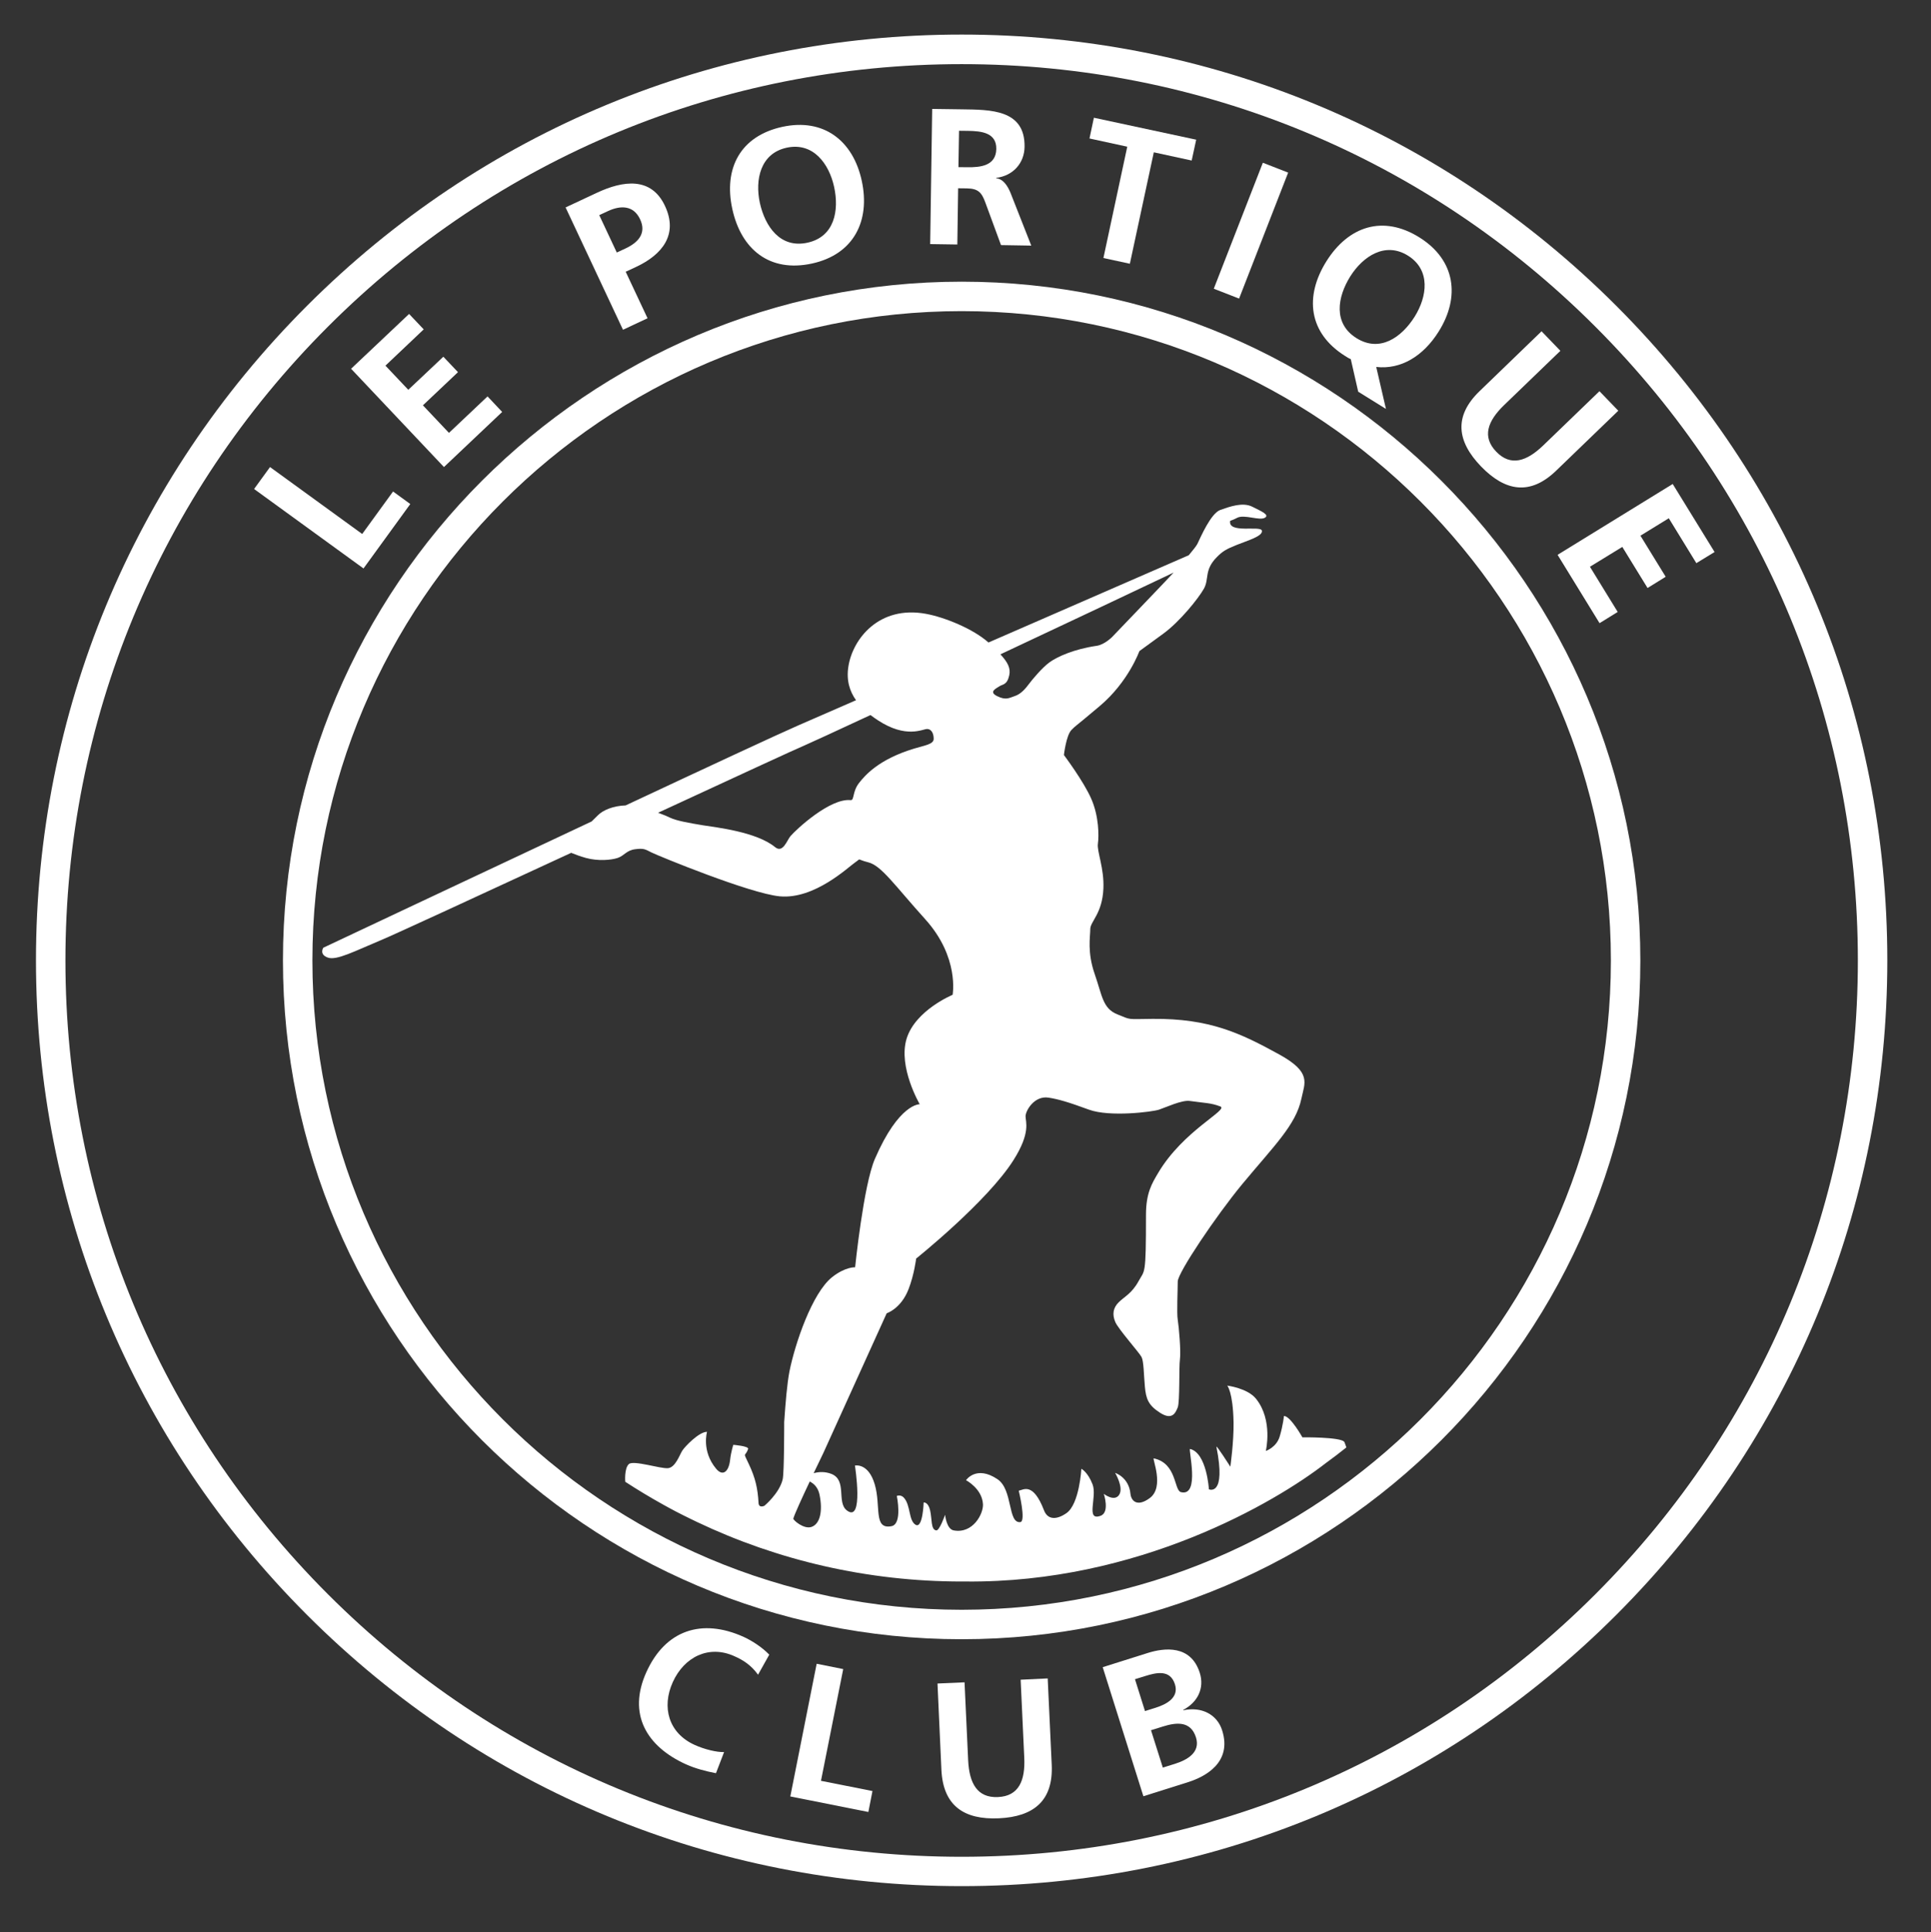 <?xml version="1.0" encoding="utf-8"?>
<!-- Generator: Adobe Illustrator 25.2.3, SVG Export Plug-In . SVG Version: 6.00 Build 0)  -->
<svg version="1.1" id="Calque_1" xmlns="http://www.w3.org/2000/svg" xmlns:xlink="http://www.w3.org/1999/xlink" x="0px" y="0px"
	 viewBox="0 0 1927.3 1928.1" style="enable-background:new 0 0 1927.3 1928.1;" xml:space="preserve">
<rect x="0" y="0" width="1927.3" height="1928.1" fill="#333333" stroke="none"/>
<style type="text/css">
	.st0{fill:#FFFFFF;}
</style>
<g id="Calque_2_1_">
	<g>
		<path class="st0" d="M959.8,1882.3c-246.8,0-478.8-96.1-653.3-270.6S35.9,1205.2,35.9,958.4S132,479.6,306.5,305.1
			S713,34.5,959.8,34.5s478.8,96.1,653.3,270.6s270.6,406.5,270.6,653.3s-96.1,478.8-270.6,653.3S1206.6,1882.3,959.8,1882.3
			 M959.8,64c-238.9,0-463.5,93-632.5,262c-168.9,168.9-262,393.6-262,632.5s93,463.5,262,632.5c168.9,168.9,393.6,262,632.5,262
			s463.5-93,632.5-262c168.9-168.9,262-393.6,262-632.5s-93-463.5-262-632.5C1423.4,157,1198.8,64,959.8,64"/>
		<path class="st0" d="M959.8,1635.9c-373.5,0-677.4-303.9-677.4-677.4s303.9-677.4,677.4-677.4s677.4,303.9,677.4,677.4
			C1637.2,1332,1333.3,1635.9,959.8,1635.9 M959.8,310.5c-357.3,0-648,290.7-648,648s290.7,648,648,648s648-290.7,648-648
			S1317.1,310.5,959.8,310.5"/>
	</g>
	<path class="st0" d="M1341.7,1438.9c-3.7-4.9-41.8-4.5-41.8-4.5s-11.9-21.3-18.4-21.3c0,0-0.9,9.2-4.2,20.3
		c-3.2,11.1-13.9,14.6-13.9,14.6s7.4-30.8-9.8-52.1c-8.5-10.6-28.7-13.1-28.7-13.1s5.7,6.1,6.3,36.7c0.3,19.5-3.2,44.2-3.2,44.2
		s-14.5-22.7-13.9-19.8c10,50.2-7.5,42.4-7.5,42.4s-2.1-36.3-18.8-40.3c-2.1-0.5,10.4,48-9.1,43.1c-7.1-1.8-3.9-28.7-27.1-33.7
		c-2-0.4,11,28.5-4,39.6c-12.7,9.4-18.6,2.7-19.3-4.2c-1.6-16.7-15.3-20.9-15.3-20.9s8.8,14.6,4,21.9s-15.3-1-15.3-1
		s6.2,18.5-3.2,21.9c-15.3,5.6-3.2-18.8-8-31.3s-11.2-15.6-11.2-15.6s-1.9,35.1-14.8,44.2c-9.7,6.8-18.8,7-22.5-2.8
		c-10.9-28.2-20.4-20.5-25.2-19.5c0,0,7.5,30.6,1.6,31.3c-12.8,1.5-7.2-32.3-22.8-42.8c-21.3-14.3-31.4,1-31.4,1s16.1,8.4,16.9,24
		c0.5,9.4-9.9,29.6-29.2,26.1c-7.3-1.3-8.6-15.6-8.6-15.6s-5.6,16-8.8,15.6c-5.6-0.7-4.1-11.2-6.2-20.2c-2-8.4-6.4-7.7-6.4-7.7
		s-0.8,26.4-8,22.3c-7.2-4.2-4.8-19.5-11.8-27.1c-3.1-3.4-7-1.7-7-1.7s5.9,28.2-5.4,30.2c-18.2,3.4-10.2-19.8-16.6-41.7
		c-6.4-21.9-19.8-18.8-19.8-18.8s9.1,57.7-8,44.8c-10.6-8,0.5-30.2-15.5-36.5c-6.5-2.5-12.7-2.1-17.7-0.7c3.4-7.2,6.8-14.2,9.7-20.2
		c2.3-4.9,63.2-139.4,63.2-139.4s14.2-4.4,21.8-24c5.7-14.6,7.6-30.6,7.6-30.6s71-56.8,97.2-98.3c17.4-27.5,12-38.2,12-43.7
		s8.7-20.8,22.9-18.6c9.7,1.5,19.7,4.4,40.4,12c20.8,7.6,63.3,2.2,69.9,0s22.9-9.8,30.6-8.7c15.4,2.2,20.9,1.8,30.6,5.5
		c8.7,3.3-37.1,24-62.2,66.6c-6,10.2-12,19.7-12,41.5c0,62.3-1.1,54.6-7.6,66.6c-6.6,12-14.2,15.3-19.7,20.8s-6.6,12-3.3,19.7
		c3,7,24,30.6,26.2,34.9c2.2,4.4,2.2,17.5,3.3,29.5c1.1,12,3.3,18.6,15.3,26.2s15.3,0,17.5-5.5s1.1-40.4,2.2-48.1
		c1.1-7.6-1.1-32.8-2.2-39.3c-1.1-6.6,0-29.5,0-38.2s38.3-65.6,64.4-97.2c31.7-38.2,53.5-59,59-85.2c3.3-15.9,10.6-26.2-22.1-44.2
		c-38.7-21.3-69.6-36-126.4-35.5c-26.8,0.3-21,1.1-34.9-4.4c-15-5.9-15.3-18.6-22.9-40.4s-4.4-37.1-4.4-44.8
		c0-7.6,12-15.3,13.1-40.4c0.9-20.4-6.6-37.1-5.5-44.8c1.1-7.6,1.1-27.3-6.6-44.8c-7.6-17.5-27.3-43.7-27.3-43.7s2.2-19.7,7.6-25.1
		c5.5-5.5,0,0,28.4-24s39.3-54.6,39.3-54.6s7.6-5.5,24-17.5s34.9-35,40.4-44.8s0-18.6,13.1-31.7c5.5-5.5,8.7-7.6,19.7-12
		c10.9-4.4,26.2-8.7,25.1-14.2s-34,3.3-31.7-9.8c0,0,4.2-1.5,6.7-2.9c7.3-4.1,22.9,3.3,28.3-0.4c4-2.8-3-5.9-13.1-10.9
		c-9.4-4.6-22.1-0.1-31.7,3.3c-9.5,3.4-19.7,27.3-22.9,33.9c-1,2-4.4,6.3-8.6,11.3c-35.1,15.3-115.6,50.4-199.9,87.1
		c-15.5-13.8-43.9-25.2-62.3-28.6c-47-8.7-73.2,25.1-77.5,52.4c-2.3,14.1,1.4,25.1,7.6,33.8c-20.9,9.1-40.5,17.6-57.8,25.2
		c-20.2,8.8-91.1,41.8-172.2,79.8c-12.3,0.4-22.4,4.6-27.6,9.8c-1.2,1.2-3.5,3.4-6.3,6.2c-129.3,60.7-267.8,126-267.8,126
		s-4.4,6.6,4.4,9.8c8.7,3.3,27.3-6.6,53.5-17.5c12.1-5,98.1-44.7,189.5-87c4.1,1.7,9.3,3.6,14.7,5.1c12,3.3,25.1,2.2,31.7,0
		s8.7-7.6,17.5-8.7c8.7-1.1,9.8,0,16.4,3.3s98.1,40.9,127.8,43.7c34.9,3.3,68.8-29.5,75.4-33.9s0.4-3.2,13.1,0
		c13.1,3.3,26.2,22.9,56.8,56.8c34.3,38,27.3,75.4,27.3,75.4s-37.1,15.3-45.9,43.7c-8.7,28.4,13.1,65.5,13.1,65.5
		s-20.7-1.1-44.8,54.6c-11.4,26.5-19.7,108.1-19.7,108.1s-9.7-0.6-22.9,9.8c-20.1,15.9-37.1,66.6-42.6,93.9
		c-2.4,12.2-4,31.8-5.3,50.8c0,0,0.1,50.2-1.5,57.1c-3.2,13.9-18.2,26.4-18.2,26.4s-5.6,2.8-5.9-2.8c-0.8-14.6-3.2-25-9.6-38.6
		s-3.9-6.5-0.8-15.2c1.1-3-14.8-4.2-14.8-4.2s-2.3,7.1-3.2,15.2c-1.3,11.5-7.2,16.7-13.9,8.7c-14.8-17.7-9.1-36.9-9.1-36.9
		c-8,0-22,14.6-24.7,18.8c-2.7,4.2-6.8,16.8-14.3,17.5s-34.4-8.2-39-4.1c-4.7,4.1-3.7,17.6-3.6,17.7c12.3,8,24.9,15.6,37.7,22.7
		c8,4.5,17.3,9.4,27.7,14.4c0.9,0.4,1.8,0.9,2.7,1.3c1.2,0.6,2.3,1.1,3.5,1.7c80.1,38.1,169.8,59.4,264.4,59.4c1.2,0,2.5,0,3.7,0
		c171.8,1.6,309-78.9,359.4-118.1c7-5.1,13.9-10.3,20.6-15.7C1343.8,1444.6,1342.1,1439.4,1341.7,1438.9 M997.5,684.9
		c3.3-2.2,7.6-1.1,9.8-10.9c1.6-7-1.4-13-8.8-21c68.3-32.1,136.9-64.4,172.9-81.6c-4.5,5-61.5,64.4-61.5,64.4s-7.6,7.6-15.3,8.7
		c-22.8,3.3-39.3,10.9-47,16.4c-7.6,5.5-17.5,17.5-20.7,21.8c-3.3,4.4-7.9,10-14.2,12c-5.5,1.8-8.7,4.4-17.5,0
		C986.5,690.4,994.2,687.1,997.5,684.9 M912.3,747.1c-36,10.9-49.2,27.2-54.6,33.9c-7.2,8.9-4.8,17.9-8.7,17.5
		c-20.6-2.1-54.2,29.1-60.1,36c-3.5,4.2-7.5,17.3-15.3,10.9c-18.6-15.3-59-19.7-72.1-21.8c-13.1-2.2-26.2-4.4-32.8-7.6
		c-2.3-1.2-6.7-3-11.9-4.9c75-34.7,138-63.8,146.2-67.2c5.1-2.2,30.4-13.8,65.8-30.3c2.5,1.9,5,3.6,7.4,5.2
		c28.4,18.6,44.8,8.7,49.1,8.7s6.6,4.4,6.6,9.8C931.9,742.8,923.2,743.8,912.3,747.1 M808.2,1478.5c4,2,8.3,5.8,9.8,13.3
		c3.2,15.6,0.8,28.9-8,32c-7.8,2.7-18.6-7-18.2-8.3C793.1,1511,800.3,1495.2,808.2,1478.5"/>
	<g>
		<polygon class="st0" points="253.6,488 269.5,466.1 361.5,532.9 392.3,490.5 409.5,503 362.8,567.3 		"/>
		<polygon class="st0" points="350.4,368 408.3,313.3 422.9,328.7 384.7,364.9 407.5,389 442.5,356 457.1,371.4 422.1,404.5 
			448.1,432 486.6,395.6 501.2,411.1 443.1,466.1 		"/>
		<path class="st0" d="M564.5,207l31-14.5c26.6-12.5,54.5-16.2,68.2,13c13.4,28.5-2.6,48.6-28.9,60.9l-10.3,4.8l21.8,46.4
			l-24.5,11.5L564.5,207z M615.6,252l8.6-4c12.3-5.7,21.4-14.9,14.7-29.1c-6.6-14.2-19.6-14.1-32.2-8.2l-8.6,4L615.6,252z"/>
		<path class="st0" d="M780.8,126.6c41.4-9,70.7,13.9,79.3,53.8c8.7,39.9-7.9,73.5-49.7,82.6c-42.3,9.2-70.7-14.1-79.5-54.5
			C722.1,168.1,738.8,135.8,780.8,126.6 M805.9,242.2c27-5.9,31.8-32,26.6-55.8c-5.1-23.2-21-44.7-47.3-39s-31.8,31.9-26.8,55.1
			C763.7,226.3,778.9,248.1,805.9,242.2"/>
		<path class="st0" d="M930.4,108.7l29.2,0.4c29,0.4,63.6,0,63,37.5c-0.2,15.8-11.1,28.8-28.3,30.9v0.4c7.3,0.7,11.5,8.1,14.1,14.1
			l20.9,53.1l-30.2-0.5l-15.6-42.4c-3.7-10.1-7.1-14-18.5-14.2l-8.7-0.1l-0.8,56.1l-27.1-0.4L930.4,108.7z M956.6,166.8l8.9,0.1
			c13.3,0.2,28.6-1.5,28.9-18.3c0.2-16.2-14.8-17.8-28.3-18l-8.9-0.1L956.6,166.8z"/>
		<polygon class="st0" points="1125.1,146.4 1087.4,138.2 1091.8,117.5 1193.9,139.4 1189.4,160.2 1151.6,152 1127.7,263.2 
			1101.3,257.5 		"/>
		
			<rect x="1180.7" y="216.7" transform="matrix(0.363 -0.932 0.932 0.363 580.904 1309.892)" class="st0" width="134.9" height="27.1"/>
		<path class="st0" d="M1355.6,390.9l-7.4-32.5c-1.8-0.7-3.6-1.8-5.6-3.1c-36.7-23-40.7-59.5-18.7-94.6c22-35,56.5-46.5,92.9-23.7
			c35.9,22.5,40.8,59.4,19.1,93.9c-15.4,24.6-37.8,38.1-62.3,35.3l9.7,41.9L1355.6,390.9z M1353.8,337.4
			c23.4,14.7,45.1-0.7,58.1-21.3c12.6-20.1,16.2-46.6-6.5-60.9c-22.8-14.3-45,0.5-57.7,20.6C1334.8,296.4,1330.4,322.7,1353.8,337.4
			"/>
		<path class="st0" d="M1538.6,330.6l18.8,19.5l-56.1,54.1c-16.6,16-22.3,31.7-7.9,46.6c14.4,14.9,30.3,9.7,46.9-6.3l56.1-54.1
			l18.8,19.5l-62,59.8c-26,25.1-50.9,20.7-75-4.2c-24-24.9-27.5-50-1.5-75.1L1538.6,330.6z"/>
		<polygon class="st0" points="1669.5,483 1711.3,550.9 1693.1,562 1665.6,517.2 1637.3,534.6 1662.5,575.6 1644.4,586.8 
			1619.2,545.8 1586.9,565.6 1614.6,610.7 1596.5,621.9 1554.6,553.7 		"/>
	</g>
	<g>
		<path class="st0" d="M714.6,1769.6c-9.9-1.9-20.4-4.6-29.8-8.8c-39.8-18-58.5-50.4-39.7-92c19-42.1,55.4-54.1,97.2-35.2
			c8.1,3.7,18.1,10.1,25.5,17.7l-11.2,20c-6.9-9.5-14.8-14.6-23.7-18.5c-25.4-11.5-50,0.7-61.4,25.9c-11.3,25-4.3,50.9,21.9,62.7
			c9.7,4.4,22.1,7.4,29.3,7.1L714.6,1769.6z"/>
		<polygon class="st0" points="815.1,1660.4 841.6,1665.7 819.4,1777.2 870.8,1787.4 866.7,1808.3 788.8,1792.8 		"/>
		<path class="st0" d="M935.7,1680.1l27-1.2l3.6,77.8c1.1,23,9.1,37.7,29.8,36.7c20.7-0.9,27.3-16.4,26.2-39.3l-3.6-77.8l27-1.3
			l4,86.1c1.7,36.1-18.1,51.9-52.7,53.5c-34.6,1.6-55.7-12.3-57.4-48.4L935.7,1680.1z"/>
		<path class="st0" d="M1100.6,1663.8l45-14.2c16.6-5.2,43-8.3,51.9,19.9c4.8,15.3-2.1,29.3-16.5,36.9l0.1,0.4
			c18-3.9,33.7,4.1,38.7,20c10.3,32.4-17.4,46.4-33.6,51.6l-45,14.2L1100.6,1663.8z M1142.8,1707.6l10.5-3.3
			c10.9-3.4,23.6-10.1,19.4-23.4c-4.7-14.9-18.2-11.9-29.9-8.2l-10,3.1L1142.8,1707.6z M1160.6,1764l12.2-3.8
			c12-3.8,25.6-11.3,20.9-26.3c-5.3-16.8-19.8-15-32.7-11l-12.2,3.8L1160.6,1764z"/>
	</g>
</g>
</svg>
